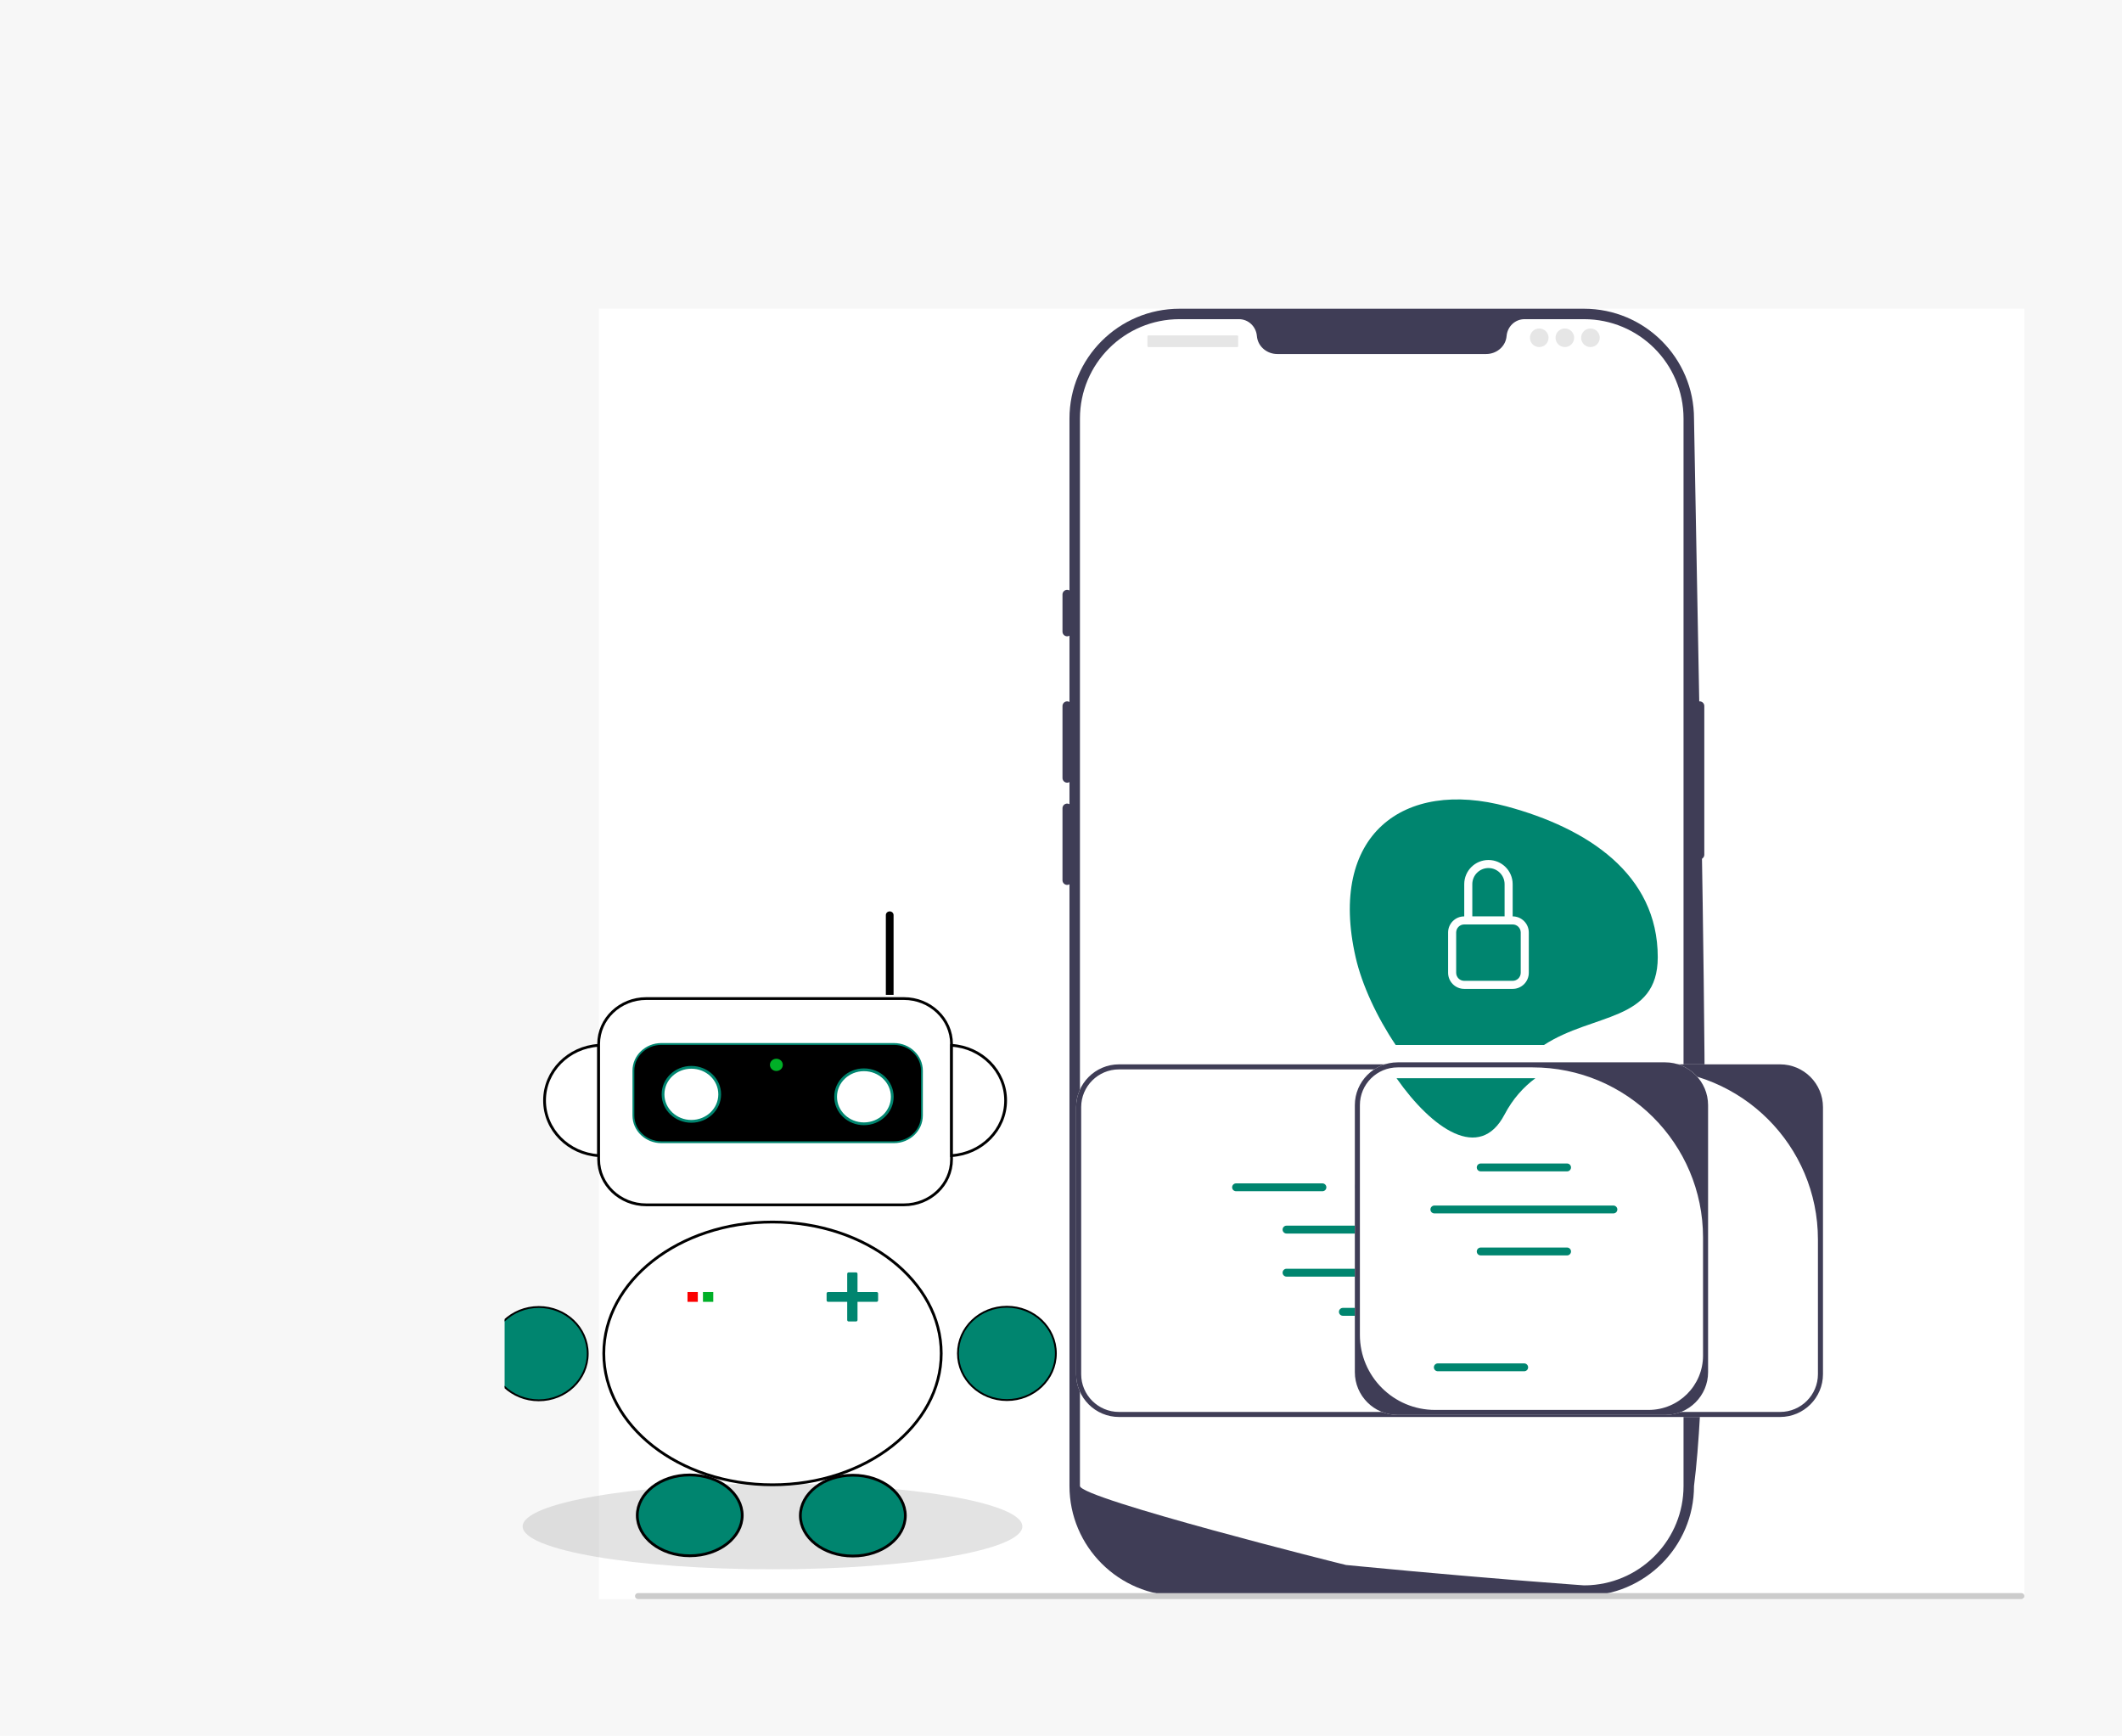 <svg width="1148" height="939" viewBox="0 0 1148 939" fill="none" xmlns="http://www.w3.org/2000/svg">
<rect width="1148" height="939" fill="#F7F7F7"/>
<g clip-path="url(#clip0_37_61)">
<rect width="771.205" height="698" transform="translate(324 167)" fill="white"/>
<path d="M856.933 863.242H638.107C605.286 863.242 578.583 836.589 578.583 803.827V226.414C578.583 193.653 605.286 167 638.107 167H856.933C889.754 167 916.456 193.653 916.456 226.414C920.53 458.285 927.476 717.945 916.456 803.827C916.456 836.589 889.754 863.242 856.933 863.242Z" fill="#3F3D56"/>
<path d="M919.508 379.392C918.119 379.392 916.99 380.519 916.99 381.905V462.337C916.99 463.724 918.119 464.851 919.508 464.851C920.896 464.851 922.026 463.724 922.026 462.337V381.905C922.026 380.519 920.896 379.392 919.508 379.392Z" fill="#3F3D56"/>
<path d="M910.791 226.415V803.817C910.791 832.333 888.556 855.658 860.441 857.468H860.428C860.013 857.493 859.597 857.518 859.169 857.531C858.426 857.569 857.683 857.581 856.928 857.581C856.928 857.581 854.158 857.38 849.097 857.003C843.985 856.626 836.544 856.061 827.264 855.319C824.482 855.105 821.548 854.867 818.451 854.615C812.281 854.113 805.508 853.56 798.243 852.931C795.347 852.693 792.35 852.429 789.291 852.165C773.653 850.82 756.14 849.249 737.669 847.464C734.547 847.175 731.399 846.874 728.226 846.56C727.395 846.472 584.25 810.554 584.25 803.817V226.415C584.25 196.717 608.361 172.651 638.112 172.651H670.269C675.406 172.651 679.536 176.647 679.976 181.762C680.014 182.101 680.052 182.441 680.115 182.78C681.047 187.92 685.768 191.502 691.006 191.502H804.035C809.272 191.502 813.994 187.92 814.925 182.78C814.988 182.441 815.026 182.101 815.064 181.762C815.505 176.647 819.634 172.651 824.771 172.651H856.928C886.68 172.651 910.791 196.717 910.791 226.415Z" fill="white"/>
<path d="M577.324 319.067C575.936 319.067 574.806 320.195 574.806 321.581V341.689C574.806 343.075 575.936 344.202 577.324 344.202C578.713 344.202 579.842 343.075 579.842 341.689V321.581C579.842 320.195 578.713 319.067 577.324 319.067Z" fill="#3F3D56"/>
<path d="M577.324 379.392C575.936 379.392 574.806 380.519 574.806 381.905V420.864C574.806 422.251 575.936 423.378 577.324 423.378C578.713 423.378 579.842 422.251 579.842 420.864V381.905C579.842 380.519 578.713 379.392 577.324 379.392Z" fill="#3F3D56"/>
<path d="M577.324 434.689C575.936 434.689 574.806 435.816 574.806 437.202V476.162C574.806 477.548 575.936 478.675 577.324 478.675C578.713 478.675 579.842 477.548 579.842 476.162V437.202C579.842 435.816 578.713 434.689 577.324 434.689Z" fill="#3F3D56"/>
<path d="M669.442 181.453H621.186C620.952 181.453 620.762 181.642 620.762 181.876V187.314C620.762 187.547 620.952 187.737 621.186 187.737H669.442C669.676 187.737 669.866 187.547 669.866 187.314V181.876C669.866 181.642 669.676 181.453 669.442 181.453Z" fill="#E6E6E6"/>
<path d="M832.728 187.737C835.51 187.737 837.765 185.486 837.765 182.71C837.765 179.933 835.51 177.683 832.728 177.683C829.947 177.683 827.692 179.933 827.692 182.71C827.692 185.486 829.947 187.737 832.728 187.737Z" fill="#E6E6E6"/>
<path d="M846.578 187.737C849.36 187.737 851.615 185.486 851.615 182.71C851.615 179.933 849.36 177.683 846.578 177.683C843.797 177.683 841.542 179.933 841.542 182.71C841.542 185.486 843.797 187.737 846.578 187.737Z" fill="#E6E6E6"/>
<path d="M860.428 187.737C863.209 187.737 865.464 185.486 865.464 182.71C865.464 179.933 863.209 177.683 860.428 177.683C857.646 177.683 855.392 179.933 855.392 182.71C855.392 185.486 857.646 187.737 860.428 187.737Z" fill="#E6E6E6"/>
<path d="M343.539 863.379C343.539 864.278 344.263 865 345.163 865H1093.58C1094.48 865 1095.2 864.278 1095.2 863.379C1095.2 862.479 1094.48 861.757 1093.58 861.757H345.163C344.263 861.757 343.539 862.479 343.539 863.379Z" fill="#CCCCCC"/>
<path d="M986.23 598.907V743.332C986.23 756.104 975.82 766.494 963.025 766.494H605.394C592.599 766.494 582.189 756.104 582.189 743.332V598.907C582.189 586.135 592.599 575.745 605.394 575.745H963.025C975.82 575.745 986.23 586.135 986.23 598.907Z" fill="white"/>
<path d="M986.23 598.907V743.332C986.23 756.104 975.82 766.494 963.025 766.494H605.394C592.599 766.494 582.189 756.104 582.189 743.332V598.907C582.189 586.135 592.599 575.745 605.394 575.745H963.025C975.82 575.745 986.23 586.135 986.23 598.907ZM963.025 763.769C974.333 763.769 983.5 754.619 983.5 743.332V670.519C983.5 619.682 942.212 578.47 891.282 578.47H605.394C594.086 578.47 584.919 587.62 584.919 598.907V743.332C584.919 754.619 594.086 763.769 605.394 763.769H963.025Z" fill="#3F3D56"/>
<path d="M742.728 663.001H696.016C694.839 663.001 693.881 663.957 693.881 665.133C693.881 666.308 694.839 667.265 696.016 667.265H742.728C743.905 667.265 744.863 666.308 744.863 665.133C744.863 663.957 743.905 663.001 742.728 663.001Z" fill="#00856F"/>
<path d="M813.708 663.001H766.997C765.819 663.001 764.861 663.957 764.861 665.133C764.861 666.308 765.819 667.265 766.997 667.265H813.708C814.886 667.265 815.843 666.308 815.843 665.133C815.843 663.957 814.886 663.001 813.708 663.001Z" fill="#00856F"/>
<path d="M742.728 686.308H696.016C694.839 686.308 693.881 687.264 693.881 688.44C693.881 689.615 694.839 690.572 696.016 690.572H742.728C743.905 690.572 744.863 689.615 744.863 688.44C744.863 687.264 743.905 686.308 742.728 686.308Z" fill="#00856F"/>
<path d="M813.708 686.308H766.997C765.819 686.308 764.861 687.264 764.861 688.44C764.861 689.615 765.819 690.572 766.997 690.572H813.708C814.886 690.572 815.843 689.615 815.843 688.44C815.843 687.264 814.886 686.308 813.708 686.308Z" fill="#00856F"/>
<path d="M886.823 688.44C886.823 687.264 885.866 686.308 884.688 686.308H837.977C836.799 686.308 835.841 687.264 835.841 688.44C835.841 689.615 836.799 690.572 837.977 690.572H884.688C885.866 690.572 886.823 689.615 886.823 688.44Z" fill="#00856F"/>
<path d="M715.428 644.391C716.605 644.391 717.563 643.435 717.563 642.259C717.563 641.084 716.605 640.128 715.428 640.128H668.717C667.539 640.128 666.581 641.084 666.581 642.259C666.581 643.435 667.539 644.391 668.717 644.391H715.428Z" fill="#00856F"/>
<path d="M852.992 643.524H899.703C900.881 643.524 901.839 642.568 901.839 641.392C901.839 640.217 900.881 639.261 899.703 639.261H852.992C851.814 639.261 850.856 640.217 850.856 641.392C850.856 642.568 851.814 643.524 852.992 643.524Z" fill="#00856F"/>
<path d="M735.106 643.973H831.949C833.126 643.973 834.084 643.016 834.084 641.841C834.084 640.665 833.126 639.709 831.949 639.709H735.106C733.928 639.709 732.97 640.665 732.97 641.841C732.97 643.016 733.928 643.973 735.106 643.973Z" fill="#00856F"/>
<path d="M773.209 707.483H726.498C725.32 707.483 724.362 708.439 724.362 709.615C724.362 710.79 725.32 711.747 726.498 711.747H773.209C774.387 711.747 775.344 710.79 775.344 709.615C775.344 708.439 774.387 707.483 773.209 707.483Z" fill="#00856F"/>
<path d="M924.07 597.819V742.243C924.07 755.015 913.661 765.405 900.865 765.405H756.175C743.379 765.405 732.97 755.015 732.97 742.243V597.819C732.97 585.046 743.379 574.656 756.175 574.656H900.865C913.661 574.656 924.07 585.046 924.07 597.819Z" fill="white"/>
<path d="M924.07 597.819V742.243C924.07 755.015 913.661 765.405 900.865 765.405H756.175C743.379 765.405 732.97 755.015 732.97 742.243V597.819C732.97 585.046 743.379 574.656 756.175 574.656H900.865C913.661 574.656 924.07 585.046 924.07 597.819ZM891.889 762.68C908.155 762.68 921.34 749.519 921.34 733.283V669.43C921.34 618.593 880.053 577.381 829.122 577.381H756.175C744.867 577.381 735.7 586.531 735.7 597.819V722.092C735.7 744.508 753.905 762.68 776.363 762.68L891.889 762.68Z" fill="#3F3D56"/>
<path d="M847.781 633.641H801.07C799.892 633.641 798.934 632.685 798.934 631.51C798.934 630.334 799.892 629.378 801.07 629.378H847.781C848.958 629.378 849.916 630.334 849.916 631.51C849.916 632.685 848.958 633.641 847.781 633.641Z" fill="#00856F"/>
<path d="M847.781 679.099H801.07C799.892 679.099 798.934 678.143 798.934 676.967C798.934 675.792 799.892 674.836 801.07 674.836H847.781C848.958 674.836 849.916 675.792 849.916 676.967C849.916 678.143 848.958 679.099 847.781 679.099Z" fill="#00856F"/>
<path d="M824.576 741.774H777.865C776.687 741.774 775.729 740.817 775.729 739.642C775.729 738.467 776.687 737.51 777.865 737.51H824.576C825.753 737.51 826.711 738.467 826.711 739.642C826.711 740.817 825.753 741.774 824.576 741.774Z" fill="#00856F"/>
<path d="M872.847 656.385H776.004C774.826 656.385 773.868 655.429 773.868 654.253C773.868 653.078 774.826 652.122 776.004 652.122H872.847C874.024 652.122 874.982 653.078 874.982 654.253C874.982 655.429 874.024 656.385 872.847 656.385Z" fill="#00856F"/>
<path d="M896.846 517.79C896.846 472.736 858.696 447.951 815.118 436.213C759.248 421.162 718.329 451.617 733.391 517.79C736.805 532.787 744.969 550.303 755.076 565.286H835.275C862.065 547.877 896.846 552.76 896.846 517.79Z" fill="#00856F"/>
<path d="M813.919 602.959C818.481 594.278 824.265 588.015 830.638 583.248H755.521C774.854 610.813 800.493 628.505 813.919 602.959Z" fill="#00856F"/>
<path d="M805.251 469.558C810.073 469.558 813.983 473.46 813.983 478.274V495.705H796.519V478.274C796.519 473.46 800.429 469.558 805.251 469.558ZM818.348 495.705V478.274C818.348 471.053 812.485 465.2 805.251 465.2C798.017 465.2 792.154 471.053 792.154 478.274V495.705C787.331 495.705 783.422 499.607 783.422 504.42V526.209C783.422 531.023 787.331 534.925 792.154 534.925H818.348C823.171 534.925 827.08 531.023 827.08 526.209V504.42C827.08 499.607 823.171 495.705 818.348 495.705ZM792.154 500.063H818.348C820.76 500.063 822.714 502.014 822.714 504.42V526.209C822.714 528.616 820.76 530.567 818.348 530.567H792.154C789.742 530.567 787.788 528.616 787.788 526.209V504.42C787.788 502.014 789.742 500.063 792.154 500.063Z" fill="white"/>
</g>
<g clip-path="url(#clip1_37_61)">
<path d="M417.926 848.894C492.579 848.894 553.097 838.51 553.097 825.701C553.097 812.891 492.579 802.507 417.926 802.507C343.273 802.507 282.754 812.891 282.754 825.701C282.754 838.51 343.273 848.894 417.926 848.894Z" fill="#9F9F9F" fill-opacity="0.29"/>
<path d="M509.201 732.105C509.201 771.004 468.741 803.172 417.926 803.172C367.111 803.172 326.65 771.004 326.65 732.105C326.65 693.205 367.111 661.037 417.926 661.037C468.741 661.037 509.201 693.205 509.201 732.105Z" fill="white" stroke="black" stroke-width="1.5"/>
<path d="M401.546 819.718C401.546 831.439 389.24 841.574 373.156 841.574C357.072 841.574 344.766 831.439 344.766 819.718C344.766 807.994 357.072 797.858 373.156 797.858C389.24 797.858 401.546 807.994 401.546 819.718Z" fill="#00856F" stroke="black" stroke-width="1.5"/>
<path d="M489.779 819.859C489.779 831.581 477.474 841.716 461.39 841.716C445.306 841.716 433 831.581 433 819.859C433 808.135 445.306 798 461.39 798C477.474 798 489.779 808.135 489.779 819.859Z" fill="#00856F" stroke="black" stroke-width="1.5"/>
<path d="M294.6 595.284C294.6 579.446 307.522 566.486 323.863 565.461C323.863 582.935 323.863 583.951 323.863 585.73C323.863 586.908 323.863 588.422 323.863 595.284C323.863 602.861 323.863 603.917 323.863 605.201C323.863 606.835 323.863 608.84 323.863 625.106C307.522 624.081 294.6 611.121 294.6 595.284Z" fill="white" stroke="black" stroke-width="1.5"/>
<path d="M349.643 540.157H488.995C503.233 540.157 514.775 551.159 514.775 564.731V627.164C514.775 640.736 503.233 651.739 488.995 651.739H349.643C335.406 651.739 323.863 640.736 323.863 627.164V564.731C323.863 551.159 335.406 540.157 349.643 540.157Z" fill="white" stroke="black" stroke-width="1.5"/>
<path d="M544.04 595.284C544.04 611.121 531.117 624.081 514.776 625.106C514.776 607.632 514.776 606.616 514.776 604.837C514.776 603.659 514.776 602.145 514.776 595.284C514.776 587.706 514.776 586.651 514.776 585.366C514.776 583.732 514.776 581.727 514.776 565.461C531.117 566.486 544.04 579.446 544.04 595.284Z" fill="white" stroke="black" stroke-width="1.5"/>
<path d="M463.083 688.269H459.167C458.709 688.269 458.338 688.622 458.338 689.059V714.046C458.338 714.482 458.709 714.836 459.167 714.836H463.083C463.541 714.836 463.912 714.482 463.912 714.046V689.059C463.912 688.622 463.541 688.269 463.083 688.269Z" fill="#00856F"/>
<path d="M447.19 699.686V703.419C447.19 703.855 447.561 704.209 448.019 704.209H474.232C474.689 704.209 475.06 703.855 475.06 703.419V699.686C475.06 699.249 474.689 698.896 474.232 698.896H448.019C447.561 698.896 447.19 699.249 447.19 699.686Z" fill="#00856F"/>
<path d="M377.514 698.896H371.94V704.209H377.514V698.896Z" fill="#FB0000"/>
<path d="M385.875 698.896H380.301V704.209H385.875V698.896Z" fill="#00AF27"/>
<path d="M357.806 564.731H483.62C491.976 564.731 498.75 571.188 498.75 579.154V603.443C498.75 611.409 491.976 617.866 483.62 617.866H357.806C349.45 617.866 342.676 611.409 342.676 603.443V579.154C342.676 571.188 349.45 564.731 357.806 564.731Z" fill="black" stroke="#00856F"/>
<path d="M374.03 606.575C382.496 606.575 389.359 600.033 389.359 591.963C389.359 583.893 382.496 577.351 374.03 577.351C365.564 577.351 358.701 583.893 358.701 591.963C358.701 600.033 365.564 606.575 374.03 606.575Z" fill="white" stroke="#00856F" stroke-width="1.5"/>
<path d="M467.396 607.903C475.862 607.903 482.725 601.361 482.725 593.291C482.725 585.221 475.862 578.679 467.396 578.679C458.93 578.679 452.067 585.221 452.067 593.291C452.067 601.361 458.93 607.903 467.396 607.903Z" fill="white" stroke="#00856F" stroke-width="1.5"/>
<path d="M420.016 579.343C421.94 579.343 423.5 577.857 423.5 576.022C423.5 574.188 421.94 572.702 420.016 572.702C418.092 572.702 416.532 574.188 416.532 576.022C416.532 577.857 418.092 579.343 420.016 579.343Z" fill="#00AF27"/>
<path d="M479.241 494.993C479.241 493.892 480.177 493 481.331 493C482.486 493 483.422 493.892 483.422 494.993V538.164H479.241V494.993Z" fill="black"/>
<path d="M544.736 757.343C559.359 757.343 571.213 746.044 571.213 732.105C571.213 718.166 559.359 706.866 544.736 706.866C530.114 706.866 518.26 718.166 518.26 732.105C518.26 746.044 530.114 757.343 544.736 757.343Z" fill="#00856F" stroke="black"/>
<path d="M291.477 757.478C306.1 757.478 317.954 746.178 317.954 732.239C317.954 718.3 306.1 707 291.477 707C276.854 707 265 718.3 265 732.239C265 746.178 276.854 757.478 291.477 757.478Z" fill="#00856F" stroke="black"/>
</g>
<defs>
<clipPath id="clip0_37_61">
<rect width="771.205" height="698" fill="white" transform="translate(324 167)"/>
</clipPath>
<clipPath id="clip1_37_61">
<rect width="301" height="356" fill="white" transform="translate(273 493)"/>
</clipPath>
</defs>
</svg>
